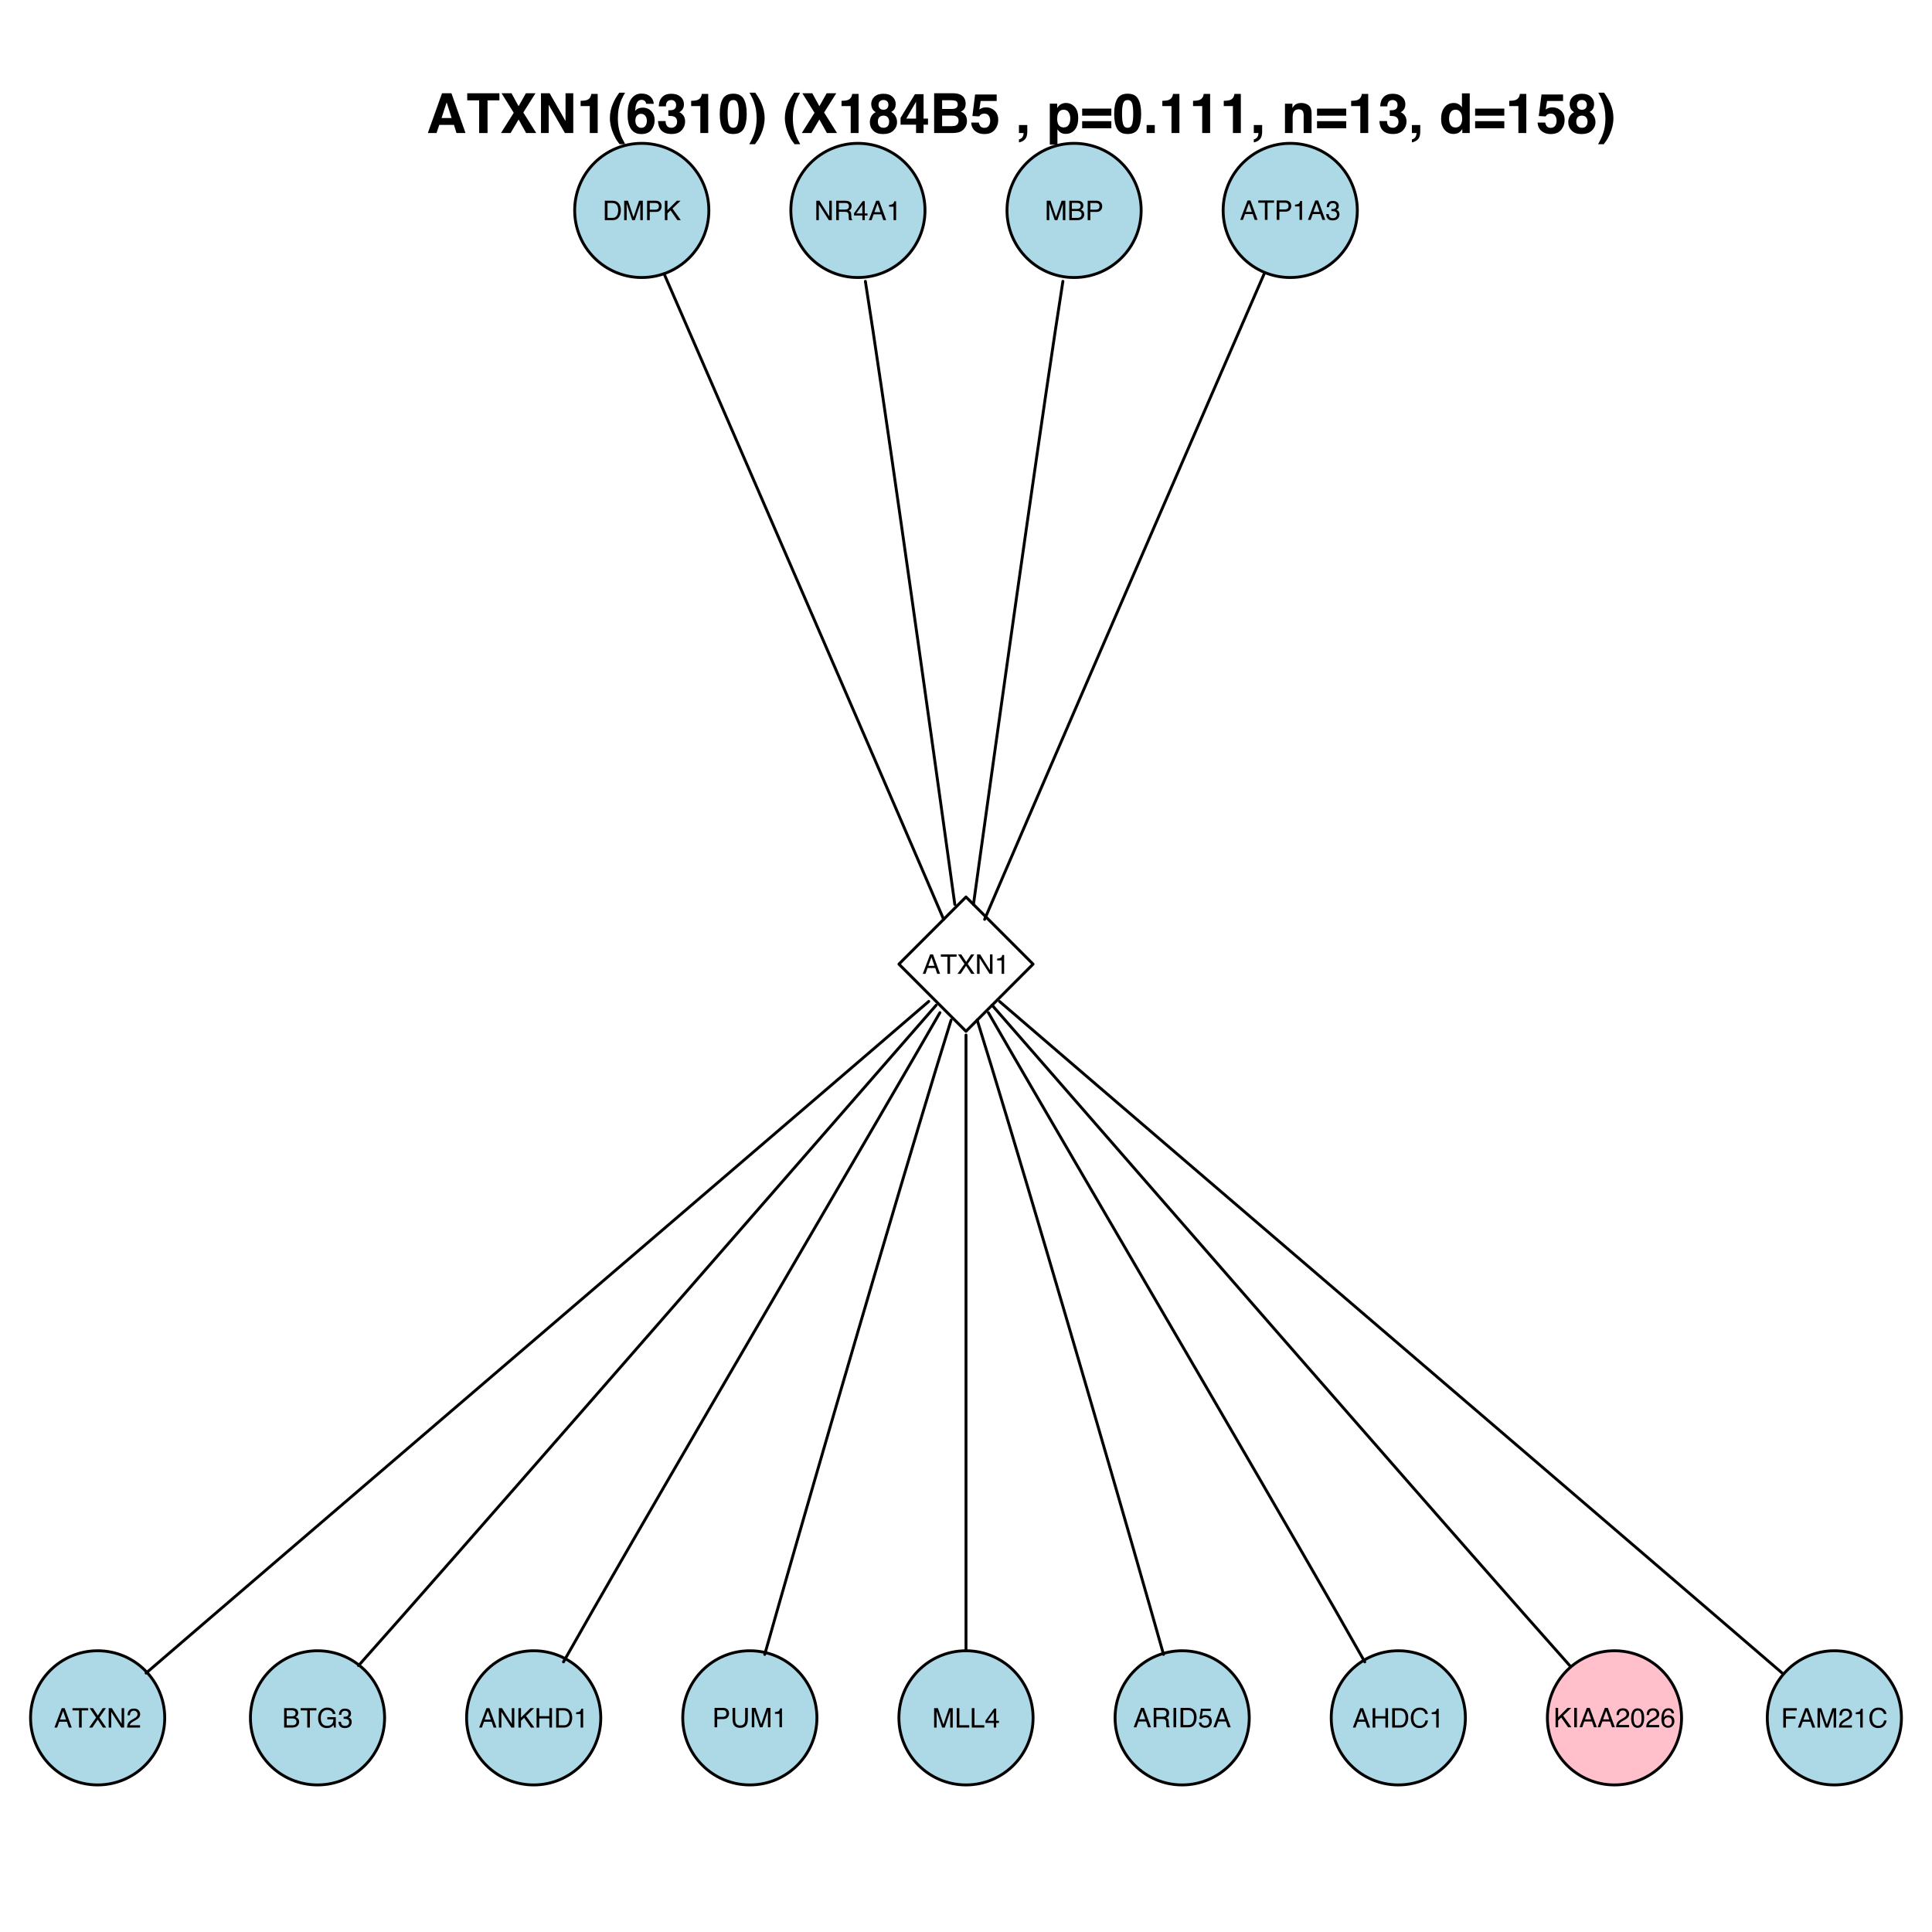 <?xml version="1.0" encoding="UTF-8"?>
<svg xmlns="http://www.w3.org/2000/svg" xmlns:xlink="http://www.w3.org/1999/xlink" width="504pt" height="504pt" viewBox="0 0 504 504" version="1.1">
<defs>
<g>
<symbol overflow="visible" id="glyph0-0">
<path style="stroke:none;" d="M 0.234 0 L 0.234 -5.062 L 4.25 -5.062 L 4.25 0 Z M 3.609 -0.641 L 3.609 -4.438 L 0.859 -4.438 L 0.859 -0.641 Z "/>
</symbol>
<symbol overflow="visible" id="glyph0-1">
<path style="stroke:none;" d="M 2.484 -0.594 C 2.711 -0.594 2.906 -0.613 3.062 -0.656 C 3.32 -0.75 3.535 -0.922 3.703 -1.172 C 3.836 -1.379 3.938 -1.645 4 -1.969 C 4.039 -2.156 4.062 -2.332 4.062 -2.5 C 4.062 -3.125 3.938 -3.609 3.688 -3.953 C 3.438 -4.297 3.031 -4.469 2.469 -4.469 L 1.266 -4.469 L 1.266 -0.594 Z M 0.562 -5.062 L 2.625 -5.062 C 3.32 -5.062 3.859 -4.816 4.234 -4.328 C 4.578 -3.879 4.75 -3.305 4.75 -2.609 C 4.75 -2.066 4.648 -1.582 4.453 -1.156 C 4.098 -0.383 3.484 0 2.609 0 L 0.562 0 Z "/>
</symbol>
<symbol overflow="visible" id="glyph0-2">
<path style="stroke:none;" d="M 0.516 -5.062 L 1.5 -5.062 L 2.953 -0.781 L 4.406 -5.062 L 5.375 -5.062 L 5.375 0 L 4.719 0 L 4.719 -2.984 C 4.719 -3.086 4.719 -3.258 4.719 -3.5 C 4.727 -3.738 4.734 -3.992 4.734 -4.266 L 3.297 0 L 2.609 0 L 1.156 -4.266 L 1.156 -4.125 C 1.156 -4 1.156 -3.805 1.156 -3.547 C 1.164 -3.297 1.172 -3.109 1.172 -2.984 L 1.172 0 L 0.516 0 Z "/>
</symbol>
<symbol overflow="visible" id="glyph0-3">
<path style="stroke:none;" d="M 0.609 -5.062 L 2.891 -5.062 C 3.336 -5.062 3.695 -4.93 3.969 -4.672 C 4.25 -4.422 4.391 -4.066 4.391 -3.609 C 4.391 -3.211 4.266 -2.867 4.016 -2.578 C 3.773 -2.285 3.398 -2.141 2.891 -2.141 L 1.297 -2.141 L 1.297 0 L 0.609 0 Z M 3.688 -3.609 C 3.688 -3.984 3.551 -4.238 3.281 -4.375 C 3.125 -4.438 2.914 -4.469 2.656 -4.469 L 1.297 -4.469 L 1.297 -2.719 L 2.656 -2.719 C 2.969 -2.719 3.219 -2.781 3.406 -2.906 C 3.594 -3.039 3.688 -3.273 3.688 -3.609 Z "/>
</symbol>
<symbol overflow="visible" id="glyph0-4">
<path style="stroke:none;" d="M 0.531 -5.062 L 1.203 -5.062 L 1.203 -2.594 L 3.672 -5.062 L 4.625 -5.062 L 2.516 -3.031 L 4.688 0 L 3.797 0 L 2.016 -2.547 L 1.203 -1.766 L 1.203 0 L 0.531 0 Z "/>
</symbol>
<symbol overflow="visible" id="glyph0-5">
<path style="stroke:none;" d="M 0.531 -5.062 L 1.344 -5.062 L 3.906 -0.969 L 3.906 -5.062 L 4.562 -5.062 L 4.562 0 L 3.797 0 L 1.188 -4.094 L 1.188 0 L 0.531 0 Z M 2.5 -5.062 Z "/>
</symbol>
<symbol overflow="visible" id="glyph0-6">
<path style="stroke:none;" d="M 2.891 -2.75 C 3.211 -2.75 3.469 -2.812 3.656 -2.938 C 3.844 -3.062 3.938 -3.297 3.938 -3.641 C 3.938 -3.992 3.805 -4.238 3.547 -4.375 C 3.398 -4.438 3.211 -4.469 2.984 -4.469 L 1.312 -4.469 L 1.312 -2.75 Z M 0.625 -5.062 L 2.969 -5.062 C 3.352 -5.062 3.672 -5.004 3.922 -4.891 C 4.398 -4.68 4.641 -4.285 4.641 -3.703 C 4.641 -3.398 4.578 -3.148 4.453 -2.953 C 4.328 -2.766 4.148 -2.609 3.922 -2.484 C 4.117 -2.41 4.266 -2.305 4.359 -2.172 C 4.461 -2.035 4.52 -1.82 4.531 -1.531 L 4.562 -0.859 C 4.562 -0.66 4.578 -0.516 4.609 -0.422 C 4.648 -0.266 4.723 -0.16 4.828 -0.109 L 4.828 0 L 3.984 0 C 3.961 -0.039 3.941 -0.094 3.922 -0.156 C 3.91 -0.227 3.898 -0.363 3.891 -0.562 L 3.859 -1.406 C 3.836 -1.738 3.711 -1.961 3.484 -2.078 C 3.359 -2.141 3.156 -2.172 2.875 -2.172 L 1.312 -2.172 L 1.312 0 L 0.625 0 Z "/>
</symbol>
<symbol overflow="visible" id="glyph0-7">
<path style="stroke:none;" d="M 2.328 -1.75 L 2.328 -3.984 L 0.75 -1.75 Z M 2.344 0 L 2.344 -1.203 L 0.172 -1.203 L 0.172 -1.812 L 2.438 -4.953 L 2.969 -4.953 L 2.969 -1.75 L 3.688 -1.75 L 3.688 -1.203 L 2.969 -1.203 L 2.969 0 Z "/>
</symbol>
<symbol overflow="visible" id="glyph0-8">
<path style="stroke:none;" d="M 3.141 -2.078 L 2.375 -4.312 L 1.547 -2.078 Z M 2.016 -5.062 L 2.781 -5.062 L 4.625 0 L 3.875 0 L 3.359 -1.516 L 1.359 -1.516 L 0.812 0 L 0.109 0 Z M 2.359 -5.062 Z "/>
</symbol>
<symbol overflow="visible" id="glyph0-9">
<path style="stroke:none;" d="M 0.672 -3.5 L 0.672 -3.969 C 1.117 -4.008 1.43 -4.082 1.609 -4.188 C 1.785 -4.289 1.922 -4.535 2.016 -4.922 L 2.5 -4.922 L 2.5 0 L 1.844 0 L 1.844 -3.5 Z "/>
</symbol>
<symbol overflow="visible" id="glyph0-10">
<path style="stroke:none;" d="M 2.438 -2.922 C 2.727 -2.922 2.957 -2.961 3.125 -3.047 C 3.375 -3.172 3.5 -3.398 3.5 -3.734 C 3.5 -4.055 3.363 -4.273 3.094 -4.391 C 2.938 -4.461 2.711 -4.5 2.422 -4.5 L 1.188 -4.5 L 1.188 -2.922 Z M 2.672 -0.594 C 3.086 -0.594 3.391 -0.711 3.578 -0.953 C 3.68 -1.109 3.734 -1.297 3.734 -1.516 C 3.734 -1.879 3.57 -2.129 3.25 -2.266 C 3.07 -2.336 2.844 -2.375 2.562 -2.375 L 1.188 -2.375 L 1.188 -0.594 Z M 0.516 -5.062 L 2.703 -5.062 C 3.297 -5.062 3.719 -4.883 3.969 -4.531 C 4.113 -4.32 4.188 -4.082 4.188 -3.812 C 4.188 -3.488 4.094 -3.227 3.906 -3.031 C 3.812 -2.914 3.676 -2.816 3.5 -2.734 C 3.758 -2.629 3.957 -2.516 4.094 -2.391 C 4.312 -2.172 4.422 -1.867 4.422 -1.484 C 4.422 -1.148 4.32 -0.852 4.125 -0.594 C 3.812 -0.195 3.32 0 2.656 0 L 0.516 0 Z "/>
</symbol>
<symbol overflow="visible" id="glyph0-11">
<path style="stroke:none;" d="M 4.219 -5.062 L 4.219 -4.469 L 2.516 -4.469 L 2.516 0 L 1.828 0 L 1.828 -4.469 L 0.109 -4.469 L 0.109 -5.062 Z "/>
</symbol>
<symbol overflow="visible" id="glyph0-12">
<path style="stroke:none;" d="M 1.828 0.141 C 1.242 0.141 0.82 -0.02 0.562 -0.344 C 0.301 -0.664 0.172 -1.055 0.172 -1.516 L 0.812 -1.516 C 0.844 -1.191 0.906 -0.961 1 -0.828 C 1.156 -0.566 1.445 -0.438 1.875 -0.438 C 2.195 -0.438 2.457 -0.52 2.656 -0.688 C 2.852 -0.863 2.953 -1.094 2.953 -1.375 C 2.953 -1.707 2.848 -1.941 2.641 -2.078 C 2.43 -2.211 2.141 -2.281 1.766 -2.281 C 1.723 -2.281 1.68 -2.281 1.641 -2.281 C 1.598 -2.281 1.555 -2.281 1.516 -2.281 L 1.516 -2.828 C 1.578 -2.816 1.629 -2.812 1.672 -2.812 C 1.723 -2.812 1.773 -2.812 1.828 -2.812 C 2.055 -2.812 2.242 -2.848 2.391 -2.922 C 2.648 -3.047 2.781 -3.273 2.781 -3.609 C 2.781 -3.859 2.691 -4.047 2.516 -4.172 C 2.348 -4.305 2.145 -4.375 1.906 -4.375 C 1.5 -4.375 1.219 -4.238 1.062 -3.969 C 0.969 -3.812 0.914 -3.594 0.906 -3.312 L 0.297 -3.312 C 0.297 -3.688 0.367 -4 0.516 -4.25 C 0.766 -4.707 1.207 -4.938 1.844 -4.938 C 2.352 -4.938 2.742 -4.82 3.016 -4.594 C 3.297 -4.375 3.438 -4.055 3.438 -3.641 C 3.438 -3.328 3.352 -3.078 3.188 -2.891 C 3.082 -2.773 2.953 -2.688 2.797 -2.625 C 3.055 -2.551 3.258 -2.41 3.406 -2.203 C 3.551 -2.004 3.625 -1.758 3.625 -1.469 C 3.625 -0.988 3.469 -0.598 3.156 -0.297 C 2.844 -0.004 2.398 0.141 1.828 0.141 Z "/>
</symbol>
<symbol overflow="visible" id="glyph0-13">
<path style="stroke:none;" d="M 0.969 0 L 0.141 0 L 1.953 -2.594 L 0.266 -5.062 L 1.125 -5.062 L 2.406 -3.125 L 3.688 -5.062 L 4.516 -5.062 L 2.812 -2.594 L 4.594 0 L 3.734 0 L 2.375 -2.078 Z "/>
</symbol>
<symbol overflow="visible" id="glyph0-14">
<path style="stroke:none;" d="M 0.219 0 C 0.238 -0.426 0.328 -0.797 0.484 -1.109 C 0.641 -1.422 0.938 -1.707 1.375 -1.969 L 2.047 -2.359 C 2.336 -2.523 2.547 -2.672 2.672 -2.797 C 2.859 -2.984 2.953 -3.203 2.953 -3.453 C 2.953 -3.734 2.863 -3.957 2.688 -4.125 C 2.52 -4.301 2.289 -4.391 2 -4.391 C 1.57 -4.391 1.281 -4.227 1.125 -3.906 C 1.031 -3.727 0.977 -3.488 0.969 -3.188 L 0.344 -3.188 C 0.352 -3.613 0.43 -3.961 0.578 -4.234 C 0.848 -4.711 1.32 -4.953 2 -4.953 C 2.57 -4.953 2.988 -4.797 3.25 -4.484 C 3.508 -4.18 3.641 -3.844 3.641 -3.469 C 3.641 -3.082 3.5 -2.75 3.219 -2.469 C 3.051 -2.301 2.766 -2.102 2.359 -1.875 L 1.875 -1.609 C 1.656 -1.484 1.477 -1.363 1.344 -1.25 C 1.113 -1.051 0.969 -0.832 0.906 -0.594 L 3.609 -0.594 L 3.609 0 Z "/>
</symbol>
<symbol overflow="visible" id="glyph0-15">
<path style="stroke:none;" d="M 2.734 -5.203 C 3.203 -5.203 3.613 -5.109 3.969 -4.922 C 4.469 -4.66 4.773 -4.195 4.891 -3.531 L 4.203 -3.531 C 4.117 -3.906 3.945 -4.176 3.688 -4.344 C 3.426 -4.508 3.098 -4.594 2.703 -4.594 C 2.234 -4.594 1.836 -4.414 1.516 -4.062 C 1.203 -3.707 1.047 -3.188 1.047 -2.5 C 1.047 -1.895 1.176 -1.398 1.438 -1.016 C 1.707 -0.641 2.141 -0.453 2.734 -0.453 C 3.191 -0.453 3.57 -0.582 3.875 -0.844 C 4.176 -1.113 4.328 -1.547 4.328 -2.141 L 2.75 -2.141 L 2.75 -2.703 L 4.969 -2.703 L 4.969 0 L 4.531 0 L 4.359 -0.656 C 4.129 -0.395 3.926 -0.219 3.75 -0.125 C 3.445 0.051 3.062 0.141 2.594 0.141 C 2 0.141 1.484 -0.055 1.047 -0.453 C 0.578 -0.93 0.344 -1.598 0.344 -2.453 C 0.344 -3.305 0.57 -3.984 1.031 -4.484 C 1.469 -4.961 2.035 -5.203 2.734 -5.203 Z M 2.609 -5.203 Z "/>
</symbol>
<symbol overflow="visible" id="glyph0-16">
<path style="stroke:none;" d="M 0.562 -5.062 L 1.25 -5.062 L 1.25 -2.969 L 3.891 -2.969 L 3.891 -5.062 L 4.578 -5.062 L 4.578 0 L 3.891 0 L 3.891 -2.375 L 1.25 -2.375 L 1.25 0 L 0.562 0 Z "/>
</symbol>
<symbol overflow="visible" id="glyph0-17">
<path style="stroke:none;" d="M 1.281 -5.062 L 1.281 -1.938 C 1.281 -1.57 1.348 -1.266 1.484 -1.016 C 1.691 -0.648 2.039 -0.469 2.531 -0.469 C 3.102 -0.469 3.492 -0.664 3.703 -1.062 C 3.816 -1.281 3.875 -1.57 3.875 -1.938 L 3.875 -5.062 L 4.578 -5.062 L 4.578 -2.219 C 4.578 -1.594 4.492 -1.113 4.328 -0.781 C 4.016 -0.164 3.43 0.141 2.578 0.141 C 1.723 0.141 1.145 -0.164 0.844 -0.781 C 0.676 -1.113 0.594 -1.594 0.594 -2.219 L 0.594 -5.062 Z M 2.578 -5.062 Z "/>
</symbol>
<symbol overflow="visible" id="glyph0-18">
<path style="stroke:none;" d="M 0.531 -5.062 L 1.219 -5.062 L 1.219 -0.609 L 3.797 -0.609 L 3.797 0 L 0.531 0 Z "/>
</symbol>
<symbol overflow="visible" id="glyph0-19">
<path style="stroke:none;" d="M 0.688 -5.062 L 1.391 -5.062 L 1.391 0 L 0.688 0 Z "/>
</symbol>
<symbol overflow="visible" id="glyph0-20">
<path style="stroke:none;" d="M 0.875 -1.266 C 0.914 -0.91 1.078 -0.664 1.359 -0.531 C 1.516 -0.457 1.688 -0.422 1.875 -0.422 C 2.238 -0.422 2.508 -0.535 2.688 -0.766 C 2.863 -1.004 2.953 -1.266 2.953 -1.547 C 2.953 -1.891 2.848 -2.156 2.641 -2.344 C 2.43 -2.539 2.18 -2.641 1.891 -2.641 C 1.672 -2.641 1.484 -2.598 1.328 -2.516 C 1.18 -2.43 1.051 -2.316 0.938 -2.172 L 0.406 -2.203 L 0.781 -4.859 L 3.344 -4.859 L 3.344 -4.25 L 1.25 -4.25 L 1.031 -2.891 C 1.145 -2.973 1.254 -3.035 1.359 -3.078 C 1.547 -3.148 1.758 -3.188 2 -3.188 C 2.457 -3.188 2.844 -3.039 3.156 -2.75 C 3.469 -2.457 3.625 -2.086 3.625 -1.641 C 3.625 -1.172 3.477 -0.758 3.188 -0.406 C 2.906 -0.051 2.445 0.125 1.812 0.125 C 1.406 0.125 1.047 0.008 0.734 -0.219 C 0.43 -0.445 0.266 -0.797 0.234 -1.266 Z "/>
</symbol>
<symbol overflow="visible" id="glyph0-21">
<path style="stroke:none;" d="M 2.672 -5.203 C 3.316 -5.203 3.816 -5.031 4.172 -4.688 C 4.523 -4.352 4.719 -3.973 4.75 -3.547 L 4.094 -3.547 C 4.008 -3.867 3.852 -4.125 3.625 -4.312 C 3.406 -4.508 3.086 -4.609 2.672 -4.609 C 2.18 -4.609 1.781 -4.43 1.469 -4.078 C 1.164 -3.734 1.016 -3.195 1.016 -2.469 C 1.016 -1.875 1.148 -1.391 1.422 -1.016 C 1.703 -0.648 2.117 -0.469 2.672 -0.469 C 3.172 -0.469 3.555 -0.664 3.828 -1.062 C 3.961 -1.258 4.066 -1.523 4.141 -1.859 L 4.797 -1.859 C 4.742 -1.328 4.547 -0.879 4.203 -0.516 C 3.805 -0.086 3.266 0.125 2.578 0.125 C 1.992 0.125 1.5 -0.051 1.094 -0.406 C 0.57 -0.875 0.312 -1.602 0.312 -2.594 C 0.312 -3.332 0.508 -3.941 0.906 -4.422 C 1.332 -4.941 1.922 -5.203 2.672 -5.203 Z M 2.531 -5.203 Z "/>
</symbol>
<symbol overflow="visible" id="glyph0-22">
<path style="stroke:none;" d="M 1.906 -4.938 C 2.551 -4.938 3.016 -4.676 3.297 -4.156 C 3.516 -3.738 3.625 -3.176 3.625 -2.469 C 3.625 -1.801 3.523 -1.25 3.328 -0.812 C 3.035 -0.176 2.562 0.141 1.906 0.141 C 1.312 0.141 0.867 -0.117 0.578 -0.641 C 0.336 -1.066 0.219 -1.645 0.219 -2.375 C 0.219 -2.926 0.289 -3.406 0.438 -3.812 C 0.707 -4.562 1.195 -4.938 1.906 -4.938 Z M 1.906 -0.438 C 2.227 -0.438 2.484 -0.578 2.672 -0.859 C 2.859 -1.141 2.953 -1.672 2.953 -2.453 C 2.953 -3.016 2.883 -3.473 2.75 -3.828 C 2.613 -4.191 2.348 -4.375 1.953 -4.375 C 1.586 -4.375 1.316 -4.203 1.141 -3.859 C 0.973 -3.516 0.891 -3.008 0.891 -2.344 C 0.891 -1.844 0.945 -1.438 1.062 -1.125 C 1.219 -0.664 1.5 -0.438 1.906 -0.438 Z "/>
</symbol>
<symbol overflow="visible" id="glyph0-23">
<path style="stroke:none;" d="M 2.062 -4.953 C 2.613 -4.953 3 -4.805 3.219 -4.516 C 3.438 -4.234 3.547 -3.941 3.547 -3.641 L 2.938 -3.641 C 2.895 -3.836 2.832 -3.992 2.75 -4.109 C 2.602 -4.316 2.379 -4.422 2.078 -4.422 C 1.734 -4.422 1.457 -4.258 1.25 -3.938 C 1.039 -3.613 0.926 -3.156 0.906 -2.562 C 1.051 -2.77 1.227 -2.926 1.438 -3.031 C 1.633 -3.113 1.859 -3.156 2.109 -3.156 C 2.523 -3.156 2.883 -3.023 3.188 -2.766 C 3.5 -2.504 3.656 -2.109 3.656 -1.578 C 3.656 -1.129 3.508 -0.734 3.219 -0.391 C 2.926 -0.047 2.508 0.125 1.969 0.125 C 1.5 0.125 1.098 -0.047 0.766 -0.391 C 0.43 -0.742 0.266 -1.336 0.266 -2.172 C 0.266 -2.785 0.336 -3.305 0.484 -3.734 C 0.773 -4.547 1.301 -4.953 2.062 -4.953 Z M 2.016 -0.422 C 2.348 -0.422 2.594 -0.531 2.75 -0.75 C 2.914 -0.969 3 -1.227 3 -1.531 C 3 -1.781 2.926 -2.02 2.781 -2.25 C 2.633 -2.477 2.367 -2.594 1.984 -2.594 C 1.723 -2.594 1.488 -2.504 1.281 -2.328 C 1.082 -2.148 0.984 -1.883 0.984 -1.531 C 0.984 -1.219 1.07 -0.953 1.25 -0.734 C 1.438 -0.523 1.691 -0.422 2.016 -0.422 Z "/>
</symbol>
<symbol overflow="visible" id="glyph0-24">
<path style="stroke:none;" d="M 0.609 -5.062 L 4.125 -5.062 L 4.125 -4.438 L 1.297 -4.438 L 1.297 -2.906 L 3.781 -2.906 L 3.781 -2.297 L 1.297 -2.297 L 1.297 0 L 0.609 0 Z "/>
</symbol>
<symbol overflow="visible" id="glyph1-0">
<path style="stroke:none;" d="M 1.078 0 L 1.078 -10.375 L 9.438 -10.375 L 9.438 0 Z M 8.141 -1.297 L 8.141 -9.078 L 2.375 -9.078 L 2.375 -1.297 Z "/>
</symbol>
<symbol overflow="visible" id="glyph1-1">
<path style="stroke:none;" d="M 3.938 -3.922 L 6.562 -3.922 L 5.266 -8 Z M 4.062 -10.375 L 6.516 -10.375 L 10.188 0 L 7.844 0 L 7.172 -2.125 L 3.344 -2.125 L 2.625 0 L 0.359 0 Z M 5.281 -10.375 Z "/>
</symbol>
<symbol overflow="visible" id="glyph1-2">
<path style="stroke:none;" d="M 8.625 -10.375 L 8.625 -8.531 L 5.531 -8.531 L 5.531 0 L 3.344 0 L 3.344 -8.531 L 0.234 -8.531 L 0.234 -10.375 Z "/>
</symbol>
<symbol overflow="visible" id="glyph1-3">
<path style="stroke:none;" d="M 2.75 0 L 0.234 0 L 3.562 -5.281 L 0.391 -10.375 L 2.984 -10.375 L 4.828 -7 L 6.734 -10.375 L 9.234 -10.375 L 6.062 -5.359 L 9.438 0 L 6.797 0 L 4.828 -3.531 Z "/>
</symbol>
<symbol overflow="visible" id="glyph1-4">
<path style="stroke:none;" d="M 1.062 -10.375 L 3.328 -10.375 L 7.469 -3.125 L 7.469 -10.375 L 9.484 -10.375 L 9.484 0 L 7.312 0 L 3.078 -7.359 L 3.078 0 L 1.062 0 Z M 5.359 -10.391 Z "/>
</symbol>
<symbol overflow="visible" id="glyph1-5">
<path style="stroke:none;" d="M 1 -7.031 L 1 -8.406 C 1.633 -8.426 2.078 -8.469 2.328 -8.531 C 2.734 -8.613 3.062 -8.789 3.312 -9.062 C 3.488 -9.238 3.617 -9.484 3.703 -9.797 C 3.754 -9.973 3.781 -10.109 3.781 -10.203 L 5.453 -10.203 L 5.453 0 L 3.391 0 L 3.391 -7.031 Z "/>
</symbol>
<symbol overflow="visible" id="glyph1-6">
<path style="stroke:none;" d="M 1.453 -7.75 C 1.816 -8.613 2.359 -9.539 3.078 -10.531 L 4.594 -10.531 L 4.156 -9.75 C 3.562 -8.664 3.148 -7.531 2.922 -6.344 C 2.773 -5.562 2.703 -4.711 2.703 -3.797 C 2.703 -2.359 2.91 -1.039 3.328 0.156 C 3.566 0.875 4 1.789 4.625 2.906 L 3.141 2.906 L 2.641 2.219 C 2.316 1.812 1.973 1.195 1.609 0.375 C 0.953 -1.082 0.625 -2.516 0.625 -3.922 C 0.625 -5.211 0.898 -6.488 1.453 -7.75 Z "/>
</symbol>
<symbol overflow="visible" id="glyph1-7">
<path style="stroke:none;" d="M 2.469 -3.234 C 2.469 -2.68 2.613 -2.227 2.906 -1.875 C 3.195 -1.531 3.57 -1.359 4.031 -1.359 C 4.477 -1.359 4.828 -1.523 5.078 -1.859 C 5.336 -2.203 5.469 -2.641 5.469 -3.172 C 5.469 -3.766 5.32 -4.219 5.031 -4.531 C 4.738 -4.852 4.379 -5.016 3.953 -5.016 C 3.617 -5.016 3.316 -4.91 3.047 -4.703 C 2.66 -4.398 2.469 -3.91 2.469 -3.234 Z M 5.281 -7.625 C 5.281 -7.789 5.219 -7.973 5.094 -8.172 C 4.875 -8.492 4.547 -8.656 4.109 -8.656 C 3.461 -8.656 3 -8.289 2.719 -7.562 C 2.57 -7.156 2.469 -6.555 2.406 -5.766 C 2.656 -6.066 2.941 -6.285 3.266 -6.422 C 3.598 -6.555 3.977 -6.625 4.406 -6.625 C 5.312 -6.625 6.051 -6.316 6.625 -5.703 C 7.207 -5.086 7.5 -4.301 7.5 -3.344 C 7.5 -2.383 7.211 -1.539 6.641 -0.812 C 6.078 -0.094 5.195 0.266 4 0.266 C 2.719 0.266 1.77 -0.27 1.156 -1.344 C 0.688 -2.188 0.453 -3.27 0.453 -4.594 C 0.453 -5.375 0.484 -6.008 0.547 -6.5 C 0.66 -7.363 0.891 -8.082 1.234 -8.656 C 1.523 -9.145 1.906 -9.539 2.375 -9.844 C 2.844 -10.145 3.406 -10.297 4.062 -10.297 C 5.008 -10.297 5.766 -10.051 6.328 -9.562 C 6.891 -9.082 7.207 -8.438 7.281 -7.625 Z "/>
</symbol>
<symbol overflow="visible" id="glyph1-8">
<path style="stroke:none;" d="M 2.344 -3.125 C 2.344 -2.719 2.41 -2.383 2.547 -2.125 C 2.785 -1.625 3.227 -1.375 3.875 -1.375 C 4.27 -1.375 4.613 -1.508 4.906 -1.781 C 5.195 -2.051 5.344 -2.441 5.344 -2.953 C 5.344 -3.617 5.07 -4.066 4.531 -4.297 C 4.219 -4.422 3.727 -4.484 3.062 -4.484 L 3.062 -5.922 C 3.719 -5.93 4.176 -5.992 4.438 -6.109 C 4.875 -6.305 5.094 -6.703 5.094 -7.297 C 5.094 -7.691 4.977 -8.008 4.75 -8.25 C 4.531 -8.488 4.211 -8.609 3.797 -8.609 C 3.328 -8.609 2.977 -8.457 2.75 -8.156 C 2.531 -7.863 2.426 -7.469 2.438 -6.969 L 0.562 -6.969 C 0.582 -7.469 0.672 -7.945 0.828 -8.406 C 0.984 -8.801 1.238 -9.172 1.594 -9.516 C 1.852 -9.754 2.164 -9.938 2.531 -10.062 C 2.895 -10.188 3.336 -10.25 3.859 -10.25 C 4.836 -10.25 5.625 -9.992 6.219 -9.484 C 6.82 -8.984 7.125 -8.312 7.125 -7.469 C 7.125 -6.863 6.941 -6.352 6.578 -5.938 C 6.359 -5.688 6.125 -5.516 5.875 -5.422 C 6.062 -5.422 6.328 -5.258 6.672 -4.938 C 7.18 -4.469 7.438 -3.82 7.438 -3 C 7.438 -2.133 7.133 -1.375 6.531 -0.719 C 5.938 -0.07 5.055 0.25 3.891 0.25 C 2.441 0.25 1.438 -0.219 0.875 -1.156 C 0.57 -1.656 0.406 -2.312 0.375 -3.125 Z "/>
</symbol>
<symbol overflow="visible" id="glyph1-9">
<path style="stroke:none;" d="M 2.5 -5 C 2.5 -3.832 2.594 -2.938 2.781 -2.312 C 2.977 -1.688 3.375 -1.375 3.969 -1.375 C 4.562 -1.375 4.953 -1.688 5.141 -2.312 C 5.328 -2.938 5.422 -3.832 5.422 -5 C 5.422 -6.227 5.328 -7.133 5.141 -7.719 C 4.953 -8.312 4.562 -8.609 3.969 -8.609 C 3.375 -8.609 2.977 -8.312 2.781 -7.719 C 2.594 -7.133 2.5 -6.227 2.5 -5 Z M 3.969 -10.266 C 5.27 -10.266 6.18 -9.805 6.703 -8.891 C 7.223 -7.984 7.484 -6.688 7.484 -5 C 7.484 -3.312 7.223 -2.016 6.703 -1.109 C 6.18 -0.203 5.27 0.25 3.969 0.25 C 2.664 0.25 1.754 -0.203 1.234 -1.109 C 0.711 -2.016 0.453 -3.312 0.453 -5 C 0.453 -6.688 0.711 -7.984 1.234 -8.891 C 1.754 -9.805 2.664 -10.266 3.969 -10.266 Z "/>
</symbol>
<symbol overflow="visible" id="glyph1-10">
<path style="stroke:none;" d="M 1.688 -10.531 C 2.406 -9.539 2.945 -8.613 3.312 -7.75 C 3.863 -6.488 4.141 -5.211 4.141 -3.922 C 4.141 -2.516 3.816 -1.082 3.172 0.375 C 2.797 1.195 2.445 1.812 2.125 2.219 L 1.625 2.906 L 0.141 2.906 C 0.766 1.789 1.195 0.875 1.438 0.156 C 1.852 -1.039 2.062 -2.359 2.062 -3.797 C 2.062 -4.711 1.988 -5.562 1.844 -6.344 C 1.613 -7.531 1.203 -8.664 0.609 -9.75 L 0.188 -10.531 Z "/>
</symbol>
<symbol overflow="visible" id="glyph1-11">
<path style="stroke:none;" d=""/>
</symbol>
<symbol overflow="visible" id="glyph1-12">
<path style="stroke:none;" d="M 2.469 -2.969 C 2.469 -2.457 2.598 -2.062 2.859 -1.781 C 3.117 -1.508 3.477 -1.375 3.938 -1.375 C 4.395 -1.375 4.754 -1.508 5.016 -1.781 C 5.273 -2.062 5.406 -2.457 5.406 -2.969 C 5.406 -3.488 5.27 -3.879 5 -4.141 C 4.738 -4.41 4.383 -4.547 3.938 -4.547 C 3.477 -4.547 3.117 -4.41 2.859 -4.141 C 2.598 -3.879 2.469 -3.488 2.469 -2.969 Z M 0.375 -2.828 C 0.375 -3.398 0.504 -3.914 0.766 -4.375 C 1.023 -4.844 1.406 -5.195 1.906 -5.438 C 1.414 -5.758 1.098 -6.109 0.953 -6.484 C 0.805 -6.867 0.734 -7.227 0.734 -7.562 C 0.734 -8.312 1.008 -8.945 1.562 -9.469 C 2.125 -9.988 2.914 -10.25 3.938 -10.25 C 4.945 -10.25 5.727 -9.988 6.281 -9.469 C 6.844 -8.945 7.125 -8.312 7.125 -7.562 C 7.125 -7.227 7.051 -6.867 6.906 -6.484 C 6.758 -6.109 6.441 -5.781 5.953 -5.5 C 6.453 -5.219 6.828 -4.844 7.078 -4.375 C 7.336 -3.914 7.469 -3.398 7.469 -2.828 C 7.469 -1.973 7.148 -1.242 6.516 -0.641 C 5.879 -0.035 4.988 0.266 3.844 0.266 C 2.707 0.266 1.844 -0.035 1.25 -0.641 C 0.664 -1.242 0.375 -1.973 0.375 -2.828 Z M 2.641 -7.344 C 2.641 -6.969 2.754 -6.66 2.984 -6.422 C 3.211 -6.191 3.531 -6.078 3.938 -6.078 C 4.344 -6.078 4.656 -6.191 4.875 -6.422 C 5.102 -6.66 5.219 -6.969 5.219 -7.344 C 5.219 -7.75 5.102 -8.062 4.875 -8.281 C 4.656 -8.508 4.344 -8.625 3.938 -8.625 C 3.531 -8.625 3.211 -8.508 2.984 -8.281 C 2.754 -8.062 2.641 -7.75 2.641 -7.344 Z "/>
</symbol>
<symbol overflow="visible" id="glyph1-13">
<path style="stroke:none;" d="M 7.531 -2.188 L 6.375 -2.188 L 6.375 0 L 4.422 0 L 4.422 -2.188 L 0.375 -2.188 L 0.375 -3.953 L 4.125 -10.141 L 6.375 -10.141 L 6.375 -3.766 L 7.531 -3.766 Z M 4.422 -3.766 L 4.422 -8.172 L 1.859 -3.766 Z "/>
</symbol>
<symbol overflow="visible" id="glyph1-14">
<path style="stroke:none;" d="M 3.203 -8.562 L 3.203 -6.281 L 5.75 -6.281 C 6.195 -6.281 6.562 -6.363 6.844 -6.531 C 7.133 -6.707 7.281 -7.016 7.281 -7.453 C 7.281 -7.93 7.094 -8.25 6.719 -8.406 C 6.395 -8.508 5.984 -8.562 5.484 -8.562 Z M 3.203 -4.562 L 3.203 -1.797 L 5.75 -1.797 C 6.195 -1.797 6.551 -1.859 6.812 -1.984 C 7.27 -2.211 7.5 -2.645 7.5 -3.281 C 7.5 -3.82 7.273 -4.191 6.828 -4.391 C 6.578 -4.504 6.227 -4.562 5.781 -4.562 Z M 6.172 -10.375 C 7.441 -10.352 8.344 -9.984 8.875 -9.266 C 9.188 -8.828 9.344 -8.301 9.344 -7.688 C 9.344 -7.051 9.188 -6.539 8.875 -6.156 C 8.695 -5.938 8.43 -5.738 8.078 -5.562 C 8.609 -5.375 9.008 -5.07 9.281 -4.656 C 9.551 -4.238 9.688 -3.727 9.688 -3.125 C 9.688 -2.508 9.531 -1.961 9.219 -1.484 C 9.02 -1.148 8.773 -0.875 8.484 -0.656 C 8.148 -0.406 7.754 -0.234 7.297 -0.141 C 6.848 -0.047 6.359 0 5.828 0 L 1.125 0 L 1.125 -10.375 Z "/>
</symbol>
<symbol overflow="visible" id="glyph1-15">
<path style="stroke:none;" d="M 2.375 -2.734 C 2.457 -2.297 2.609 -1.957 2.828 -1.719 C 3.055 -1.477 3.383 -1.359 3.812 -1.359 C 4.312 -1.359 4.691 -1.531 4.953 -1.875 C 5.211 -2.227 5.344 -2.672 5.344 -3.203 C 5.344 -3.723 5.219 -4.16 4.969 -4.516 C 4.727 -4.879 4.352 -5.062 3.844 -5.062 C 3.594 -5.062 3.379 -5.031 3.203 -4.969 C 2.891 -4.852 2.656 -4.645 2.5 -4.344 L 0.703 -4.438 L 1.406 -10.062 L 7.031 -10.062 L 7.031 -8.359 L 2.859 -8.359 L 2.5 -6.141 C 2.812 -6.336 3.051 -6.469 3.219 -6.531 C 3.508 -6.645 3.863 -6.703 4.281 -6.703 C 5.125 -6.703 5.859 -6.414 6.484 -5.844 C 7.117 -5.281 7.438 -4.457 7.438 -3.375 C 7.438 -2.426 7.133 -1.582 6.531 -0.844 C 5.926 -0.102 5.02 0.266 3.812 0.266 C 2.844 0.266 2.047 0.004 1.422 -0.516 C 0.797 -1.035 0.445 -1.773 0.375 -2.734 Z "/>
</symbol>
<symbol overflow="visible" id="glyph1-16">
<path style="stroke:none;" d="M 0.828 1.672 C 1.234 1.555 1.531 1.363 1.719 1.094 C 1.906 0.832 2.016 0.469 2.047 0 L 0.828 0 L 0.828 -2.094 L 3 -2.094 L 3 -0.281 C 3 0.039 2.957 0.375 2.875 0.719 C 2.789 1.062 2.633 1.363 2.406 1.625 C 2.156 1.895 1.859 2.098 1.516 2.234 C 1.18 2.367 0.953 2.438 0.828 2.438 Z "/>
</symbol>
<symbol overflow="visible" id="glyph1-17">
<path style="stroke:none;" d="M 6.219 -3.828 C 6.219 -4.422 6.082 -4.941 5.812 -5.391 C 5.539 -5.848 5.102 -6.078 4.5 -6.078 C 3.77 -6.078 3.27 -5.734 3 -5.047 C 2.863 -4.68 2.797 -4.219 2.797 -3.656 C 2.797 -2.77 3.031 -2.145 3.5 -1.781 C 3.781 -1.57 4.113 -1.469 4.5 -1.469 C 5.062 -1.469 5.488 -1.68 5.781 -2.109 C 6.07 -2.535 6.219 -3.109 6.219 -3.828 Z M 5.078 -7.844 C 5.973 -7.844 6.727 -7.508 7.344 -6.844 C 7.969 -6.188 8.281 -5.219 8.281 -3.938 C 8.281 -2.582 7.977 -1.551 7.375 -0.844 C 6.77 -0.133 5.988 0.219 5.031 0.219 C 4.414 0.219 3.91 0.066 3.516 -0.234 C 3.285 -0.41 3.066 -0.66 2.859 -0.984 L 2.859 3.016 L 0.875 3.016 L 0.875 -7.672 L 2.797 -7.672 L 2.797 -6.531 C 3.016 -6.863 3.242 -7.129 3.484 -7.328 C 3.93 -7.672 4.461 -7.844 5.078 -7.844 Z "/>
</symbol>
<symbol overflow="visible" id="glyph1-18">
<path style="stroke:none;" d="M 8.125 -6.375 L 8.125 -4.531 L 0.516 -4.531 L 0.516 -6.375 Z M 8.125 -3.094 L 8.125 -1.25 L 0.516 -1.25 L 0.516 -3.094 Z "/>
</symbol>
<symbol overflow="visible" id="glyph1-19">
<path style="stroke:none;" d="M 0.906 -2.094 L 3.031 -2.094 L 3.031 0 L 0.906 0 Z "/>
</symbol>
<symbol overflow="visible" id="glyph1-20">
<path style="stroke:none;" d="M 5.188 -7.844 C 5.977 -7.844 6.625 -7.633 7.125 -7.219 C 7.633 -6.812 7.891 -6.125 7.891 -5.156 L 7.891 0 L 5.828 0 L 5.828 -4.656 C 5.828 -5.062 5.773 -5.375 5.672 -5.594 C 5.473 -5.988 5.098 -6.188 4.547 -6.188 C 3.867 -6.188 3.398 -5.895 3.141 -5.312 C 3.016 -5.008 2.953 -4.625 2.953 -4.156 L 2.953 0 L 0.953 0 L 0.953 -7.656 L 2.891 -7.656 L 2.891 -6.531 C 3.141 -6.926 3.379 -7.211 3.609 -7.391 C 4.023 -7.691 4.551 -7.844 5.188 -7.844 Z M 4.453 -7.875 Z "/>
</symbol>
<symbol overflow="visible" id="glyph1-21">
<path style="stroke:none;" d="M 3.766 -7.844 C 4.223 -7.844 4.633 -7.738 5 -7.531 C 5.363 -7.332 5.656 -7.055 5.875 -6.703 L 5.875 -10.359 L 7.906 -10.359 L 7.906 0 L 5.969 0 L 5.969 -1.062 C 5.676 -0.602 5.348 -0.27 4.984 -0.062 C 4.617 0.133 4.164 0.234 3.625 0.234 C 2.727 0.234 1.973 -0.125 1.359 -0.844 C 0.742 -1.57 0.438 -2.504 0.438 -3.641 C 0.438 -4.941 0.738 -5.969 1.344 -6.719 C 1.945 -7.469 2.754 -7.844 3.766 -7.844 Z M 4.203 -1.453 C 4.766 -1.453 5.191 -1.66 5.484 -2.078 C 5.785 -2.504 5.938 -3.051 5.938 -3.719 C 5.938 -4.656 5.695 -5.328 5.219 -5.734 C 4.938 -5.973 4.602 -6.094 4.219 -6.094 C 3.625 -6.094 3.191 -5.867 2.922 -5.422 C 2.648 -4.984 2.516 -4.438 2.516 -3.781 C 2.516 -3.07 2.648 -2.504 2.922 -2.078 C 3.203 -1.66 3.629 -1.453 4.203 -1.453 Z "/>
</symbol>
</g>
</defs>
<g id="surface5703">
<rect x="0" y="0" width="504" height="504" style="fill:rgb(100%,100%,100%);fill-opacity:1;stroke:none;"/>
<path style="fill-rule:nonzero;fill:rgb(67.843%,84.706%,90.196%);fill-opacity:1;stroke-width:0.75;stroke-linecap:round;stroke-linejoin:round;stroke:rgb(0%,0%,0%);stroke-opacity:1;stroke-miterlimit:10;" d="M 184.918 54.895 C 184.918 64.559 177.082 72.395 167.418 72.395 C 157.75 72.395 149.918 64.559 149.918 54.895 C 149.918 45.23 157.75 37.395 167.418 37.395 C 177.082 37.395 184.918 45.23 184.918 54.895 "/>
<path style="fill-rule:nonzero;fill:rgb(67.843%,84.706%,90.196%);fill-opacity:1;stroke-width:0.75;stroke-linecap:round;stroke-linejoin:round;stroke:rgb(0%,0%,0%);stroke-opacity:1;stroke-miterlimit:10;" d="M 241.305 54.895 C 241.305 64.559 233.469 72.395 223.805 72.395 C 214.141 72.395 206.305 64.559 206.305 54.895 C 206.305 45.23 214.141 37.395 223.805 37.395 C 233.469 37.395 241.305 45.23 241.305 54.895 "/>
<path style="fill-rule:nonzero;fill:rgb(67.843%,84.706%,90.196%);fill-opacity:1;stroke-width:0.75;stroke-linecap:round;stroke-linejoin:round;stroke:rgb(0%,0%,0%);stroke-opacity:1;stroke-miterlimit:10;" d="M 297.695 54.895 C 297.695 64.559 289.859 72.395 280.195 72.395 C 270.531 72.395 262.695 64.559 262.695 54.895 C 262.695 45.23 270.531 37.395 280.195 37.395 C 289.859 37.395 297.695 45.23 297.695 54.895 "/>
<path style="fill-rule:nonzero;fill:rgb(67.843%,84.706%,90.196%);fill-opacity:1;stroke-width:0.75;stroke-linecap:round;stroke-linejoin:round;stroke:rgb(0%,0%,0%);stroke-opacity:1;stroke-miterlimit:10;" d="M 354.082 54.895 C 354.082 64.559 346.25 72.395 336.582 72.395 C 326.918 72.395 319.082 64.559 319.082 54.895 C 319.082 45.23 326.918 37.395 336.582 37.395 C 346.25 37.395 354.082 45.23 354.082 54.895 "/>
<path style="fill-rule:nonzero;fill:rgb(67.843%,84.706%,90.196%);fill-opacity:1;stroke-width:0.75;stroke-linecap:round;stroke-linejoin:round;stroke:rgb(0%,0%,0%);stroke-opacity:1;stroke-miterlimit:10;" d="M 42.973 448.133 C 42.973 457.797 35.137 465.633 25.473 465.633 C 15.809 465.633 7.973 457.797 7.973 448.133 C 7.973 438.469 15.809 430.633 25.473 430.633 C 35.137 430.633 42.973 438.469 42.973 448.133 "/>
<path style="fill-rule:nonzero;fill:rgb(67.843%,84.706%,90.196%);fill-opacity:1;stroke-width:0.75;stroke-linecap:round;stroke-linejoin:round;stroke:rgb(0%,0%,0%);stroke-opacity:1;stroke-miterlimit:10;" d="M 100.332 448.133 C 100.332 457.797 92.5 465.633 82.832 465.633 C 73.168 465.633 65.332 457.797 65.332 448.133 C 65.332 438.469 73.168 430.633 82.832 430.633 C 92.5 430.633 100.332 438.469 100.332 448.133 "/>
<path style="fill-rule:nonzero;fill:rgb(67.843%,84.706%,90.196%);fill-opacity:1;stroke-width:0.75;stroke-linecap:round;stroke-linejoin:round;stroke:rgb(0%,0%,0%);stroke-opacity:1;stroke-miterlimit:10;" d="M 156.723 448.133 C 156.723 457.797 148.887 465.633 139.223 465.633 C 129.559 465.633 121.723 457.797 121.723 448.133 C 121.723 438.469 129.559 430.633 139.223 430.633 C 148.887 430.633 156.723 438.469 156.723 448.133 "/>
<path style="fill-rule:nonzero;fill:rgb(67.843%,84.706%,90.196%);fill-opacity:1;stroke-width:0.75;stroke-linecap:round;stroke-linejoin:round;stroke:rgb(0%,0%,0%);stroke-opacity:1;stroke-miterlimit:10;" d="M 213.109 448.133 C 213.109 457.797 205.277 465.633 195.609 465.633 C 185.945 465.633 178.109 457.797 178.109 448.133 C 178.109 438.469 185.945 430.633 195.609 430.633 C 205.277 430.633 213.109 438.469 213.109 448.133 "/>
<path style="fill-rule:nonzero;fill:rgb(67.843%,84.706%,90.196%);fill-opacity:1;stroke-width:0.75;stroke-linecap:round;stroke-linejoin:round;stroke:rgb(0%,0%,0%);stroke-opacity:1;stroke-miterlimit:10;" d="M 269.5 448.133 C 269.5 457.797 261.664 465.633 252 465.633 C 242.336 465.633 234.5 457.797 234.5 448.133 C 234.5 438.469 242.336 430.633 252 430.633 C 261.664 430.633 269.5 438.469 269.5 448.133 "/>
<path style="fill-rule:nonzero;fill:rgb(67.843%,84.706%,90.196%);fill-opacity:1;stroke-width:0.75;stroke-linecap:round;stroke-linejoin:round;stroke:rgb(0%,0%,0%);stroke-opacity:1;stroke-miterlimit:10;" d="M 325.891 448.133 C 325.891 457.797 318.055 465.633 308.391 465.633 C 298.723 465.633 290.891 457.797 290.891 448.133 C 290.891 438.469 298.723 430.633 308.391 430.633 C 318.055 430.633 325.891 438.469 325.891 448.133 "/>
<path style="fill-rule:nonzero;fill:rgb(67.843%,84.706%,90.196%);fill-opacity:1;stroke-width:0.75;stroke-linecap:round;stroke-linejoin:round;stroke:rgb(0%,0%,0%);stroke-opacity:1;stroke-miterlimit:10;" d="M 382.277 448.133 C 382.277 457.797 374.441 465.633 364.777 465.633 C 355.113 465.633 347.277 457.797 347.277 448.133 C 347.277 438.469 355.113 430.633 364.777 430.633 C 374.441 430.633 382.277 438.469 382.277 448.133 "/>
<path style="fill-rule:nonzero;fill:rgb(100%,75.294%,79.608%);fill-opacity:1;stroke-width:0.75;stroke-linecap:round;stroke-linejoin:round;stroke:rgb(0%,0%,0%);stroke-opacity:1;stroke-miterlimit:10;" d="M 438.668 448.133 C 438.668 457.797 430.832 465.633 421.168 465.633 C 411.5 465.633 403.668 457.797 403.668 448.133 C 403.668 438.469 411.5 430.633 421.168 430.633 C 430.832 430.633 438.668 438.469 438.668 448.133 "/>
<path style="fill-rule:nonzero;fill:rgb(67.843%,84.706%,90.196%);fill-opacity:1;stroke-width:0.75;stroke-linecap:round;stroke-linejoin:round;stroke:rgb(0%,0%,0%);stroke-opacity:1;stroke-miterlimit:10;" d="M 496.027 448.133 C 496.027 457.797 488.191 465.633 478.527 465.633 C 468.863 465.633 461.027 457.797 461.027 448.133 C 461.027 438.469 468.863 430.633 478.527 430.633 C 488.191 430.633 496.027 438.469 496.027 448.133 "/>
<path style="fill:none;stroke-width:0.75;stroke-linecap:round;stroke-linejoin:round;stroke:rgb(0%,0%,0%);stroke-opacity:1;stroke-miterlimit:10;" d="M 234.5 251.512 L 252 233.992 L 269.5 251.512 L 252 269.035 L 234.5 251.512 "/>
<g style="fill:rgb(0%,0%,0%);fill-opacity:1;">
  <use xlink:href="#glyph0-1" x="157.215" y="57.426"/>
  <use xlink:href="#glyph0-2" x="162.315" y="57.426"/>
  <use xlink:href="#glyph0-3" x="168.198" y="57.426"/>
  <use xlink:href="#glyph0-4" x="172.909" y="57.426"/>
</g>
<g style="fill:rgb(0%,0%,0%);fill-opacity:1;">
  <use xlink:href="#glyph0-5" x="212.422" y="57.426"/>
  <use xlink:href="#glyph0-6" x="217.522" y="57.426"/>
  <use xlink:href="#glyph0-7" x="222.622" y="57.426"/>
  <use xlink:href="#glyph0-8" x="226.55" y="57.426"/>
  <use xlink:href="#glyph0-9" x="231.261" y="57.426"/>
</g>
<g style="fill:rgb(0%,0%,0%);fill-opacity:1;">
  <use xlink:href="#glyph0-2" x="272.543" y="57.426"/>
  <use xlink:href="#glyph0-10" x="278.426" y="57.426"/>
  <use xlink:href="#glyph0-3" x="283.137" y="57.426"/>
</g>
<g style="fill:rgb(0%,0%,0%);fill-opacity:1;">
  <use xlink:href="#glyph0-8" x="323.43" y="57.355"/>
  <use xlink:href="#glyph0-11" x="328.14" y="57.355"/>
  <use xlink:href="#glyph0-3" x="332.454" y="57.355"/>
  <use xlink:href="#glyph0-9" x="337.165" y="57.355"/>
  <use xlink:href="#glyph0-8" x="341.093" y="57.355"/>
  <use xlink:href="#glyph0-12" x="345.803" y="57.355"/>
</g>
<g style="fill:rgb(0%,0%,0%);fill-opacity:1;">
  <use xlink:href="#glyph0-8" x="240.617" y="254.043"/>
  <use xlink:href="#glyph0-11" x="245.328" y="254.043"/>
  <use xlink:href="#glyph0-13" x="249.642" y="254.043"/>
  <use xlink:href="#glyph0-5" x="254.353" y="254.043"/>
  <use xlink:href="#glyph0-9" x="259.453" y="254.043"/>
</g>
<g style="fill:rgb(0%,0%,0%);fill-opacity:1;">
  <use xlink:href="#glyph0-8" x="14.09" y="450.664"/>
  <use xlink:href="#glyph0-11" x="18.8" y="450.664"/>
  <use xlink:href="#glyph0-13" x="23.115" y="450.664"/>
  <use xlink:href="#glyph0-5" x="27.825" y="450.664"/>
  <use xlink:href="#glyph0-14" x="32.925" y="450.664"/>
</g>
<g style="fill:rgb(0%,0%,0%);fill-opacity:1;">
  <use xlink:href="#glyph0-10" x="73.609" y="450.664"/>
  <use xlink:href="#glyph0-11" x="78.32" y="450.664"/>
  <use xlink:href="#glyph0-15" x="82.634" y="450.664"/>
  <use xlink:href="#glyph0-12" x="88.128" y="450.664"/>
</g>
<g style="fill:rgb(0%,0%,0%);fill-opacity:1;">
  <use xlink:href="#glyph0-8" x="124.898" y="450.664"/>
  <use xlink:href="#glyph0-5" x="129.609" y="450.664"/>
  <use xlink:href="#glyph0-4" x="134.709" y="450.664"/>
  <use xlink:href="#glyph0-16" x="139.42" y="450.664"/>
  <use xlink:href="#glyph0-1" x="144.52" y="450.664"/>
  <use xlink:href="#glyph0-9" x="149.621" y="450.664"/>
</g>
<g style="fill:rgb(0%,0%,0%);fill-opacity:1;">
  <use xlink:href="#glyph0-3" x="185.797" y="450.594"/>
  <use xlink:href="#glyph0-17" x="190.508" y="450.594"/>
  <use xlink:href="#glyph0-2" x="195.608" y="450.594"/>
  <use xlink:href="#glyph0-9" x="201.491" y="450.594"/>
</g>
<g style="fill:rgb(0%,0%,0%);fill-opacity:1;">
  <use xlink:href="#glyph0-2" x="243.168" y="450.664"/>
  <use xlink:href="#glyph0-18" x="249.051" y="450.664"/>
  <use xlink:href="#glyph0-18" x="252.979" y="450.664"/>
  <use xlink:href="#glyph0-7" x="256.907" y="450.664"/>
</g>
<g style="fill:rgb(0%,0%,0%);fill-opacity:1;">
  <use xlink:href="#glyph0-8" x="295.633" y="450.602"/>
  <use xlink:href="#glyph0-6" x="300.343" y="450.602"/>
  <use xlink:href="#glyph0-19" x="305.444" y="450.602"/>
  <use xlink:href="#glyph0-1" x="307.406" y="450.602"/>
  <use xlink:href="#glyph0-20" x="312.506" y="450.602"/>
  <use xlink:href="#glyph0-8" x="316.434" y="450.602"/>
</g>
<g style="fill:rgb(0%,0%,0%);fill-opacity:1;">
  <use xlink:href="#glyph0-8" x="352.809" y="450.672"/>
  <use xlink:href="#glyph0-16" x="357.519" y="450.672"/>
  <use xlink:href="#glyph0-1" x="362.62" y="450.672"/>
  <use xlink:href="#glyph0-21" x="367.72" y="450.672"/>
  <use xlink:href="#glyph0-9" x="372.82" y="450.672"/>
</g>
<g style="fill:rgb(0%,0%,0%);fill-opacity:1;">
  <use xlink:href="#glyph0-4" x="405.266" y="450.594"/>
  <use xlink:href="#glyph0-19" x="409.976" y="450.594"/>
  <use xlink:href="#glyph0-8" x="411.938" y="450.594"/>
  <use xlink:href="#glyph0-8" x="416.649" y="450.594"/>
  <use xlink:href="#glyph0-14" x="421.36" y="450.594"/>
  <use xlink:href="#glyph0-22" x="425.288" y="450.594"/>
  <use xlink:href="#glyph0-14" x="429.215" y="450.594"/>
  <use xlink:href="#glyph0-23" x="433.143" y="450.594"/>
</g>
<g style="fill:rgb(0%,0%,0%);fill-opacity:1;">
  <use xlink:href="#glyph0-24" x="464.594" y="450.672"/>
  <use xlink:href="#glyph0-8" x="468.908" y="450.672"/>
  <use xlink:href="#glyph0-2" x="473.618" y="450.672"/>
  <use xlink:href="#glyph0-14" x="479.502" y="450.672"/>
  <use xlink:href="#glyph0-9" x="483.429" y="450.672"/>
  <use xlink:href="#glyph0-21" x="487.357" y="450.672"/>
</g>
<path style="fill:none;stroke-width:0.75;stroke-linecap:round;stroke-linejoin:round;stroke:rgb(0%,0%,0%);stroke-opacity:1;stroke-miterlimit:10;" d="M 173.25 71.441 L 178.914 84.461 L 185.781 100.262 L 193.531 118.117 L 201.855 137.305 L 210.438 157.098 L 218.961 176.773 L 227.109 195.609 L 234.57 212.883 L 241.027 227.863 L 246.168 239.832 "/>
<path style="fill:none;stroke-width:0.75;stroke-linecap:round;stroke-linejoin:round;stroke:rgb(0%,0%,0%);stroke-opacity:1;stroke-miterlimit:10;" d="M 225.75 73.387 L 227.691 85.98 L 229.949 101.133 L 232.445 118.188 L 235.082 136.492 L 237.781 155.395 L 240.449 174.238 L 243.004 192.367 L 245.352 209.129 L 247.406 223.871 L 249.082 235.941 "/>
<path style="fill:none;stroke-width:0.75;stroke-linecap:round;stroke-linejoin:round;stroke:rgb(0%,0%,0%);stroke-opacity:1;stroke-miterlimit:10;" d="M 277.277 73.387 L 275.34 85.98 L 273.078 101.133 L 270.586 118.188 L 267.945 136.492 L 265.246 155.395 L 262.578 174.238 L 260.027 192.367 L 257.68 209.129 L 255.621 223.871 L 253.945 235.941 "/>
<path style="fill:none;stroke-width:0.75;stroke-linecap:round;stroke-linejoin:round;stroke:rgb(0%,0%,0%);stroke-opacity:1;stroke-miterlimit:10;" d="M 329.777 71.441 L 324.113 84.461 L 317.246 100.262 L 309.496 118.117 L 301.172 137.305 L 292.59 157.098 L 284.066 176.773 L 275.918 195.609 L 268.457 212.883 L 262 227.863 L 256.859 239.832 "/>
<path style="fill:none;stroke-width:0.75;stroke-linecap:round;stroke-linejoin:round;stroke:rgb(0%,0%,0%);stroke-opacity:1;stroke-miterlimit:10;" d="M 242.277 261.246 L 229.184 272.512 L 211.617 287.598 L 190.645 305.59 L 167.332 325.582 L 142.746 346.66 L 117.957 367.91 L 94.031 388.43 L 72.039 407.297 L 53.043 423.609 L 38.109 436.453 "/>
<path style="fill:none;stroke-width:0.75;stroke-linecap:round;stroke-linejoin:round;stroke:rgb(0%,0%,0%);stroke-opacity:1;stroke-miterlimit:10;" d="M 248.109 266.113 L 244.441 278 L 239.977 292.762 L 234.918 309.703 L 229.461 328.145 L 223.805 347.391 L 218.152 366.75 L 212.695 385.543 L 207.637 403.07 L 203.172 418.648 L 199.5 431.586 "/>
<path style="fill:none;stroke-width:0.75;stroke-linecap:round;stroke-linejoin:round;stroke:rgb(0%,0%,0%);stroke-opacity:1;stroke-miterlimit:10;" d="M 252 270.008 L 252 430.613 "/>
<path style="fill:none;stroke-width:0.75;stroke-linecap:round;stroke-linejoin:round;stroke:rgb(0%,0%,0%);stroke-opacity:1;stroke-miterlimit:10;" d="M 254.918 266.113 L 258.586 278 L 263.051 292.762 L 268.113 309.703 L 273.566 328.145 L 279.223 347.391 L 284.875 366.75 L 290.332 385.543 L 295.391 403.07 L 299.855 418.648 L 303.527 431.586 "/>
<path style="fill:none;stroke-width:0.75;stroke-linecap:round;stroke-linejoin:round;stroke:rgb(0%,0%,0%);stroke-opacity:1;stroke-miterlimit:10;" d="M 244.223 262.219 L 234.254 273.641 L 221.176 288.641 L 205.73 306.363 L 188.656 325.949 L 170.699 346.539 L 152.594 367.273 L 135.082 387.297 L 118.906 405.746 L 104.809 421.77 L 93.527 434.504 "/>
<path style="fill:none;stroke-width:0.75;stroke-linecap:round;stroke-linejoin:round;stroke:rgb(0%,0%,0%);stroke-opacity:1;stroke-miterlimit:10;" d="M 257.832 264.168 L 264.492 275.691 L 273.086 290.473 L 283.148 307.742 L 294.219 326.727 L 305.836 346.66 L 317.543 366.766 L 328.875 386.277 L 339.375 404.426 L 348.578 420.434 L 356.027 433.531 "/>
<path style="fill:none;stroke-width:0.75;stroke-linecap:round;stroke-linejoin:round;stroke:rgb(0%,0%,0%);stroke-opacity:1;stroke-miterlimit:10;" d="M 245.195 264.168 L 238.535 275.691 L 229.941 290.473 L 219.879 307.742 L 208.809 326.727 L 197.191 346.66 L 185.484 366.766 L 174.152 386.277 L 163.652 404.426 L 154.449 420.434 L 147 433.531 "/>
<path style="fill:none;stroke-width:0.75;stroke-linecap:round;stroke-linejoin:round;stroke:rgb(0%,0%,0%);stroke-opacity:1;stroke-miterlimit:10;" d="M 258.805 262.219 L 268.773 273.641 L 281.852 288.641 L 297.297 306.363 L 314.371 325.949 L 332.328 346.539 L 350.438 367.273 L 367.945 387.297 L 384.121 405.746 L 398.219 421.77 L 409.5 434.504 "/>
<path style="fill:none;stroke-width:0.75;stroke-linecap:round;stroke-linejoin:round;stroke:rgb(0%,0%,0%);stroke-opacity:1;stroke-miterlimit:10;" d="M 260.75 261.246 L 273.844 272.512 L 291.41 287.598 L 312.383 305.59 L 335.695 325.582 L 360.281 346.66 L 385.07 367.91 L 408.996 388.43 L 430.988 407.297 L 449.984 423.609 L 464.918 436.453 "/>
<g style="fill:rgb(0%,0%,0%);fill-opacity:1;">
  <use xlink:href="#glyph1-1" x="111.25" y="34.707"/>
  <use xlink:href="#glyph1-2" x="121.654" y="34.707"/>
  <use xlink:href="#glyph1-3" x="130.454" y="34.707"/>
  <use xlink:href="#glyph1-4" x="140.062" y="34.707"/>
  <use xlink:href="#glyph1-5" x="150.466" y="34.707"/>
  <use xlink:href="#glyph1-6" x="158.478" y="34.707"/>
  <use xlink:href="#glyph1-7" x="163.276" y="34.707"/>
  <use xlink:href="#glyph1-8" x="171.288" y="34.707"/>
  <use xlink:href="#glyph1-5" x="179.3" y="34.707"/>
  <use xlink:href="#glyph1-9" x="187.312" y="34.707"/>
  <use xlink:href="#glyph1-10" x="195.324" y="34.707"/>
  <use xlink:href="#glyph1-11" x="200.121" y="34.707"/>
  <use xlink:href="#glyph1-6" x="204.124" y="34.707"/>
  <use xlink:href="#glyph1-3" x="208.921" y="34.707"/>
  <use xlink:href="#glyph1-5" x="218.53" y="34.707"/>
  <use xlink:href="#glyph1-12" x="226.542" y="34.707"/>
  <use xlink:href="#glyph1-13" x="234.554" y="34.707"/>
  <use xlink:href="#glyph1-14" x="242.566" y="34.707"/>
  <use xlink:href="#glyph1-15" x="252.97" y="34.707"/>
  <use xlink:href="#glyph1-11" x="260.982" y="34.707"/>
  <use xlink:href="#glyph1-16" x="264.985" y="34.707"/>
  <use xlink:href="#glyph1-11" x="268.987" y="34.707"/>
  <use xlink:href="#glyph1-17" x="272.99" y="34.707"/>
  <use xlink:href="#glyph1-18" x="281.79" y="34.707"/>
  <use xlink:href="#glyph1-9" x="290.203" y="34.707"/>
  <use xlink:href="#glyph1-19" x="298.215" y="34.707"/>
  <use xlink:href="#glyph1-5" x="302.217" y="34.707"/>
  <use xlink:href="#glyph1-5" x="310.229" y="34.707"/>
  <use xlink:href="#glyph1-5" x="318.241" y="34.707"/>
  <use xlink:href="#glyph1-16" x="326.253" y="34.707"/>
  <use xlink:href="#glyph1-11" x="330.256" y="34.707"/>
  <use xlink:href="#glyph1-20" x="334.258" y="34.707"/>
  <use xlink:href="#glyph1-18" x="343.058" y="34.707"/>
  <use xlink:href="#glyph1-5" x="351.471" y="34.707"/>
  <use xlink:href="#glyph1-8" x="359.483" y="34.707"/>
  <use xlink:href="#glyph1-16" x="367.496" y="34.707"/>
  <use xlink:href="#glyph1-11" x="371.498" y="34.707"/>
  <use xlink:href="#glyph1-21" x="375.501" y="34.707"/>
  <use xlink:href="#glyph1-18" x="384.3" y="34.707"/>
  <use xlink:href="#glyph1-5" x="392.714" y="34.707"/>
  <use xlink:href="#glyph1-15" x="400.726" y="34.707"/>
  <use xlink:href="#glyph1-12" x="408.738" y="34.707"/>
  <use xlink:href="#glyph1-10" x="416.75" y="34.707"/>
</g>
</g>
</svg>

